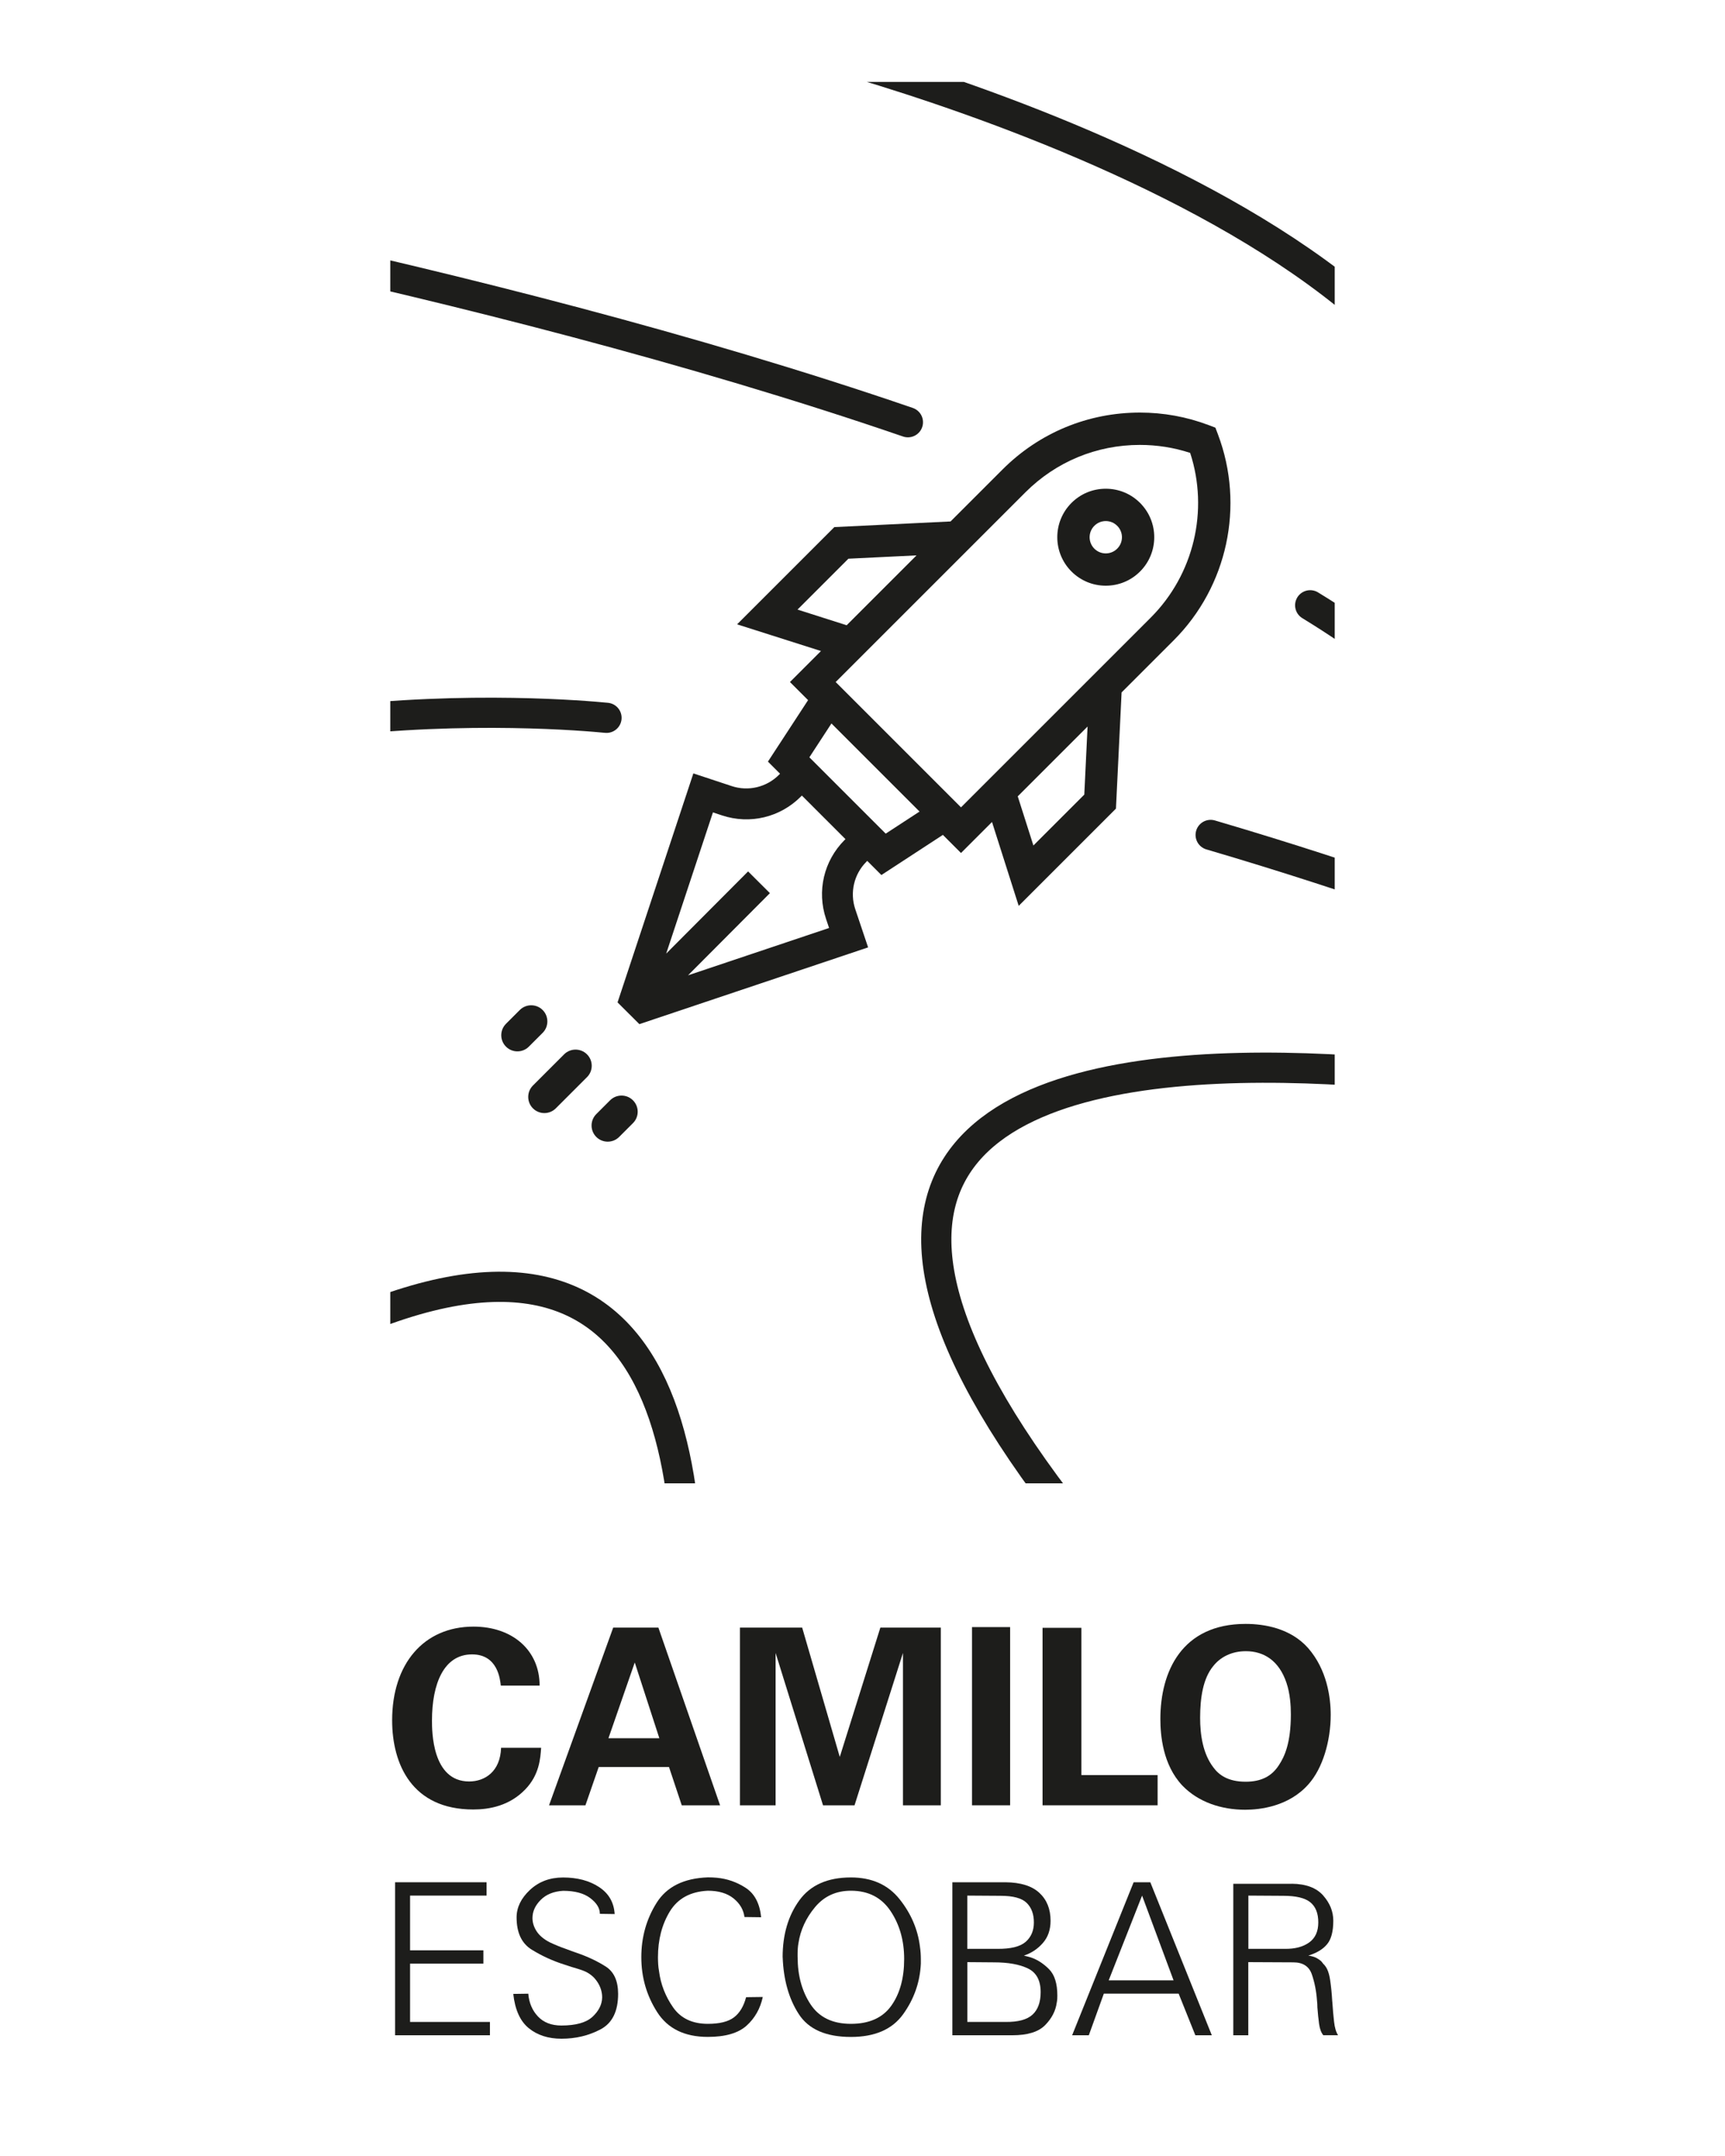 <?xml version="1.0" encoding="utf-8"?>
<!-- Generator: Adobe Illustrator 24.0.0, SVG Export Plug-In . SVG Version: 6.00 Build 0)  -->
<svg version="1.1" xmlns="http://www.w3.org/2000/svg" xmlns:xlink="http://www.w3.org/1999/xlink" x="0px" y="0px"
	 viewBox="0 0 400 500" style="enable-background:new 0 0 400 500;" xml:space="preserve">
<style type="text/css">
	.st0{clip-path:url(#SVGID_2_);}
	.st1{fill:#1D1D1B;}
	.st2{clip-path:url(#SVGID_4_);}
	.st3{fill:none;stroke:#1D1D1B;stroke-width:7;stroke-linecap:round;stroke-miterlimit:10;}
	.st4{display:none;}
	.st5{clip-path:url(#SVGID_6_);}
	.st6{fill:#FFFFFF;}
	.st7{clip-path:url(#SVGID_8_);}
	.st8{fill:none;stroke:#FFFFFF;stroke-width:7;stroke-linecap:round;stroke-miterlimit:10;}
</style>
<g id="NEGRO">
	<g>
		<defs>
			<rect id="SVGID_1_" width="400" height="500"/>
		</defs>
		<clipPath id="SVGID_2_">
			<use xlink:href="#SVGID_1_"  style="overflow:visible;"/>
		</clipPath>
		<g class="st0">
			<g>
				<path class="st1" d="M116.13,390.91c-0.17-1.42-0.68-7.24-6.67-7.24c-6.56,0-9.29,6.84-9.29,15.33c0,2.45,0,14.14,8.61,14.14
					c3.71,0,7.24-2.34,7.41-7.81h9.29c-0.17,2.45-0.4,6.27-3.71,9.69c-3.65,3.76-8.27,4.62-12.03,4.62
					c-14.2,0-18.81-10.49-18.81-20.69c0-13.05,7.3-21.72,18.87-21.72c9.01,0,15.33,5.47,15.33,13.68H116.13z"/>
				<path class="st1" d="M152.67,377.46l14.31,41.22h-8.89l-2.96-8.89h-16.3l-3.08,8.89h-8.44l14.88-41.22H152.67z M152.89,403.11
					l-5.7-17.56l-6.1,17.56H152.89z"/>
				<path class="st1" d="M171.59,377.46h14.42l8.72,29.99l9.41-29.99h14.02v41.22h-8.78v-35.34l-11.23,35.34h-7.3l-11-35.34v35.34
					h-8.27V377.46z"/>
				<path class="st1" d="M225.39,377.34h8.84v41.33h-8.84V377.34z"/>
				<path class="st1" d="M241.75,377.51h9.01v34.15h17.67v7.01h-26.68V377.51z"/>
				<path class="st1" d="M288.84,376.6c4.39,0,10.43,1.03,14.48,5.59c4.39,5.02,5.25,11.46,5.25,15.51c0,5.99-1.82,12.37-5.19,16.13
					c-4.56,5.13-11.23,5.87-14.65,5.87c-5.42,0-10.83-1.71-14.59-5.64c-4.5-4.79-5.07-11.63-5.07-15.39
					C269.06,387.72,274.01,376.6,288.84,376.6z M281.37,409.89c1.25,1.71,3.36,3.31,7.47,3.31c3.59,0,6.04-1.25,7.7-3.82
					c1.37-2.05,2.79-5.25,2.79-11.8c0-2-0.17-4.85-1.03-7.35c-1.71-5.07-5.19-7.3-9.41-7.3c-3.31,0-5.93,1.37-7.58,3.48
					c-2.34,2.85-3.02,7.3-3.02,11.97C278.29,402.31,278.92,406.7,281.37,409.89z"/>
			</g>
			<g>
				<path class="st1" d="M112.83,436.52v3.09H95.09v12.69h17v3.09h-17v13.52h18.52V472h-22v-35.48H112.83z"/>
				<path class="st1" d="M124.76,467.66c1.32,1.39,3.13,2.08,5.41,2.08c3.36,0,5.77-0.68,7.23-2.03c1.45-1.36,2.2-2.85,2.23-4.48
					c0-1.31-0.39-2.54-1.18-3.7c-0.79-1.16-1.86-2-3.23-2.52c-0.42-0.16-0.86-0.31-1.3-0.44c-0.44-0.13-0.87-0.26-1.3-0.39
					c-0.29-0.1-0.57-0.19-0.83-0.27c-0.26-0.08-0.54-0.17-0.83-0.27c-2.78-0.88-5.33-2.05-7.67-3.5c-2.34-1.45-3.5-3.94-3.5-7.47
					c0-2.32,1.03-4.44,3.09-6.37c2.06-1.93,4.62-2.89,7.69-2.89c3.3,0,6.08,0.73,8.33,2.21c2.25,1.47,3.46,3.56,3.63,6.27
					l-3.43-0.05c0-1.31-0.74-2.52-2.23-3.65c-1.49-1.13-3.58-1.69-6.3-1.69c-2.19,0.13-3.92,0.83-5.19,2.11
					c-1.27,1.27-1.91,2.68-1.91,4.21c0,1.05,0.32,2.07,0.96,3.06s1.66,1.85,3.06,2.57c0.62,0.29,1.25,0.57,1.89,0.83
					s1.28,0.51,1.94,0.73c0.42,0.16,0.84,0.32,1.25,0.47c0.41,0.15,0.81,0.29,1.2,0.42c2.55,0.88,4.78,1.94,6.69,3.16
					c1.91,1.22,2.87,3.34,2.87,6.35c0,4.05-1.36,6.79-4.09,8.23c-2.73,1.44-5.74,2.16-9.04,2.16c-3.07,0-5.6-0.82-7.6-2.45
					c-1.99-1.63-3.18-4.28-3.58-7.94l3.48-0.05C122.68,464.5,123.44,466.27,124.76,467.66z"/>
				<path class="st1" d="M170.11,440.27c-1.47-1.19-3.46-1.79-5.98-1.79c-4.05,0.2-6.99,1.81-8.82,4.83
					c-1.83,3.02-2.74,6.56-2.74,10.61c0,0.52,0.02,1.05,0.05,1.59c0.03,0.54,0.1,1.09,0.2,1.64c0.39,3.04,1.48,5.83,3.26,8.38
					s4.47,3.82,8.06,3.82c2.71,0,4.73-0.5,6.05-1.5c1.32-1,2.26-2.56,2.82-4.68l3.87-0.05c-0.59,2.71-1.85,4.93-3.77,6.66
					c-1.93,1.73-4.92,2.6-8.97,2.6c-5.39,0-9.31-1.92-11.76-5.76c-2.45-3.84-3.67-8.08-3.67-12.72c0-4.64,1.18-8.84,3.53-12.59
					c2.35-3.76,6.32-5.73,11.91-5.93c0.33,0,0.67,0.01,1.03,0.02c0.36,0.02,0.7,0.04,1.03,0.07c2.42,0.23,4.66,1.01,6.71,2.35
					c2.06,1.34,3.25,3.61,3.58,6.81l-3.87-0.05C172.41,442.91,171.58,441.46,170.11,440.27z"/>
				<path class="st1" d="M181.48,453.87c0-5.19,1.28-9.57,3.85-13.13s6.56-5.34,11.98-5.34c4.83,0,8.59,1.67,11.27,5.02
					s4.26,7.05,4.75,11.1c0.07,0.46,0.11,0.92,0.15,1.4c0.03,0.47,0.05,0.94,0.05,1.4c0,0.2,0,0.38,0,0.56s0,0.35,0,0.51
					c-0.2,4.28-1.56,8.18-4.09,11.71c-2.53,3.53-6.57,5.29-12.13,5.29c-5.78,0-9.82-1.77-12.1-5.32c-2.29-3.54-3.53-7.93-3.72-13.16
					V453.87z M184.96,453.87c0,4.28,1,7.93,2.99,10.95c1.99,3.02,5.11,4.53,9.36,4.53c4.25,0,7.37-1.4,9.36-4.19
					c1.99-2.79,2.99-6.41,2.99-10.85c0-4.25-1.04-7.95-3.14-11.1s-5.16-4.73-9.21-4.73c-3.43,0-6.2,1.27-8.31,3.8
					s-3.39,5.32-3.85,8.35c-0.07,0.39-0.12,0.79-0.15,1.2c-0.03,0.41-0.05,0.81-0.05,1.2c0,0.13,0,0.27,0,0.42c0,0.15,0,0.3,0,0.46
					V453.87z"/>
				<path class="st1" d="M233.17,436.52c3.5,0.03,6.11,0.85,7.84,2.45s2.6,3.76,2.6,6.47c0,2.09-0.6,3.81-1.79,5.17
					c-1.19,1.36-2.65,2.33-4.39,2.92c0.26,0.07,0.53,0.13,0.81,0.2s0.56,0.15,0.86,0.24c1.5,0.52,2.89,1.43,4.17,2.72
					c1.27,1.29,1.91,3.32,1.91,6.1c0,0.26-0.01,0.53-0.02,0.81c-0.02,0.28-0.06,0.56-0.12,0.86c-0.26,1.9-1.16,3.63-2.69,5.19
					c-1.54,1.57-4.07,2.35-7.59,2.35h-13.92v-35.48H233.17z M224.3,451.96h6.96c3.1,0.03,5.29-0.51,6.57-1.62
					c1.27-1.11,1.91-2.61,1.91-4.51c0-1.93-0.56-3.44-1.67-4.53c-1.11-1.09-3.12-1.64-6.03-1.64l-7.74-0.05V451.96z M224.3,468.91
					h8.87c2.91,0.03,4.99-0.53,6.25-1.69c1.26-1.16,1.89-2.9,1.89-5.22c0-2.71-0.98-4.54-2.94-5.49s-4.59-1.42-7.89-1.42l-6.17-0.05
					V468.91z"/>
				<path class="st1" d="M266.74,436.52L281,472h-3.82l-3.87-9.65h-17.35l-3.48,9.65h-3.87l14.26-35.48H266.74z M264.83,439.61
					l-7.74,19.65h15.04L264.83,439.61z"/>
				<path class="st1" d="M299.52,436.86c3.3,0.03,5.73,0.94,7.3,2.72c1.57,1.78,2.35,3.73,2.35,5.86c0,2.48-0.48,4.3-1.45,5.46
					c-0.96,1.16-2.41,2.03-4.34,2.62c0.85,0.13,1.5,0.33,1.96,0.59c0.46,0.26,0.82,0.52,1.08,0.78c0.1,0.13,0.19,0.25,0.27,0.34
					c0.08,0.1,0.16,0.2,0.22,0.29c0.07,0.03,0.12,0.08,0.17,0.15s0.09,0.11,0.12,0.15c0.59,0.69,1,1.8,1.23,3.33
					c0.23,1.54,0.39,3.17,0.49,4.9c0,0.07,0.01,0.13,0.02,0.2c0.02,0.07,0.02,0.13,0.02,0.2c0.1,1.57,0.23,3.05,0.39,4.43
					c0.16,1.39,0.47,2.43,0.93,3.11h-3.43c-0.49-0.59-0.82-1.47-0.98-2.65s-0.29-2.45-0.39-3.82c0-0.26-0.01-0.52-0.02-0.78
					c-0.02-0.26-0.04-0.52-0.07-0.78c-0.16-2.22-0.56-4.25-1.2-6.1c-0.64-1.84-2.07-2.77-4.29-2.77l-10.44-0.05V472h-3.48v-35.13
					H299.52z M289.47,451.96h8.48c2.32,0.03,4.19-0.46,5.61-1.47c1.42-1.01,2.13-2.56,2.13-4.66c0-2.12-0.62-3.68-1.86-4.68
					c-1.24-1-3.32-1.49-6.22-1.49l-8.13-0.05V451.96z"/>
			</g>
			<g>
				<g>
					<defs>
						<rect id="SVGID_3_" x="90.5" y="19" width="219" height="325"/>
					</defs>
					<clipPath id="SVGID_4_">
						<use xlink:href="#SVGID_3_"  style="overflow:visible;"/>
					</clipPath>
					<g class="st2">
						<path class="st3" d="M178,9c0,0,172,40,168,120"/>
						<path class="st3" d="M303.81,140.37C329.08,155.8,345.9,172.76,348,191"/>
						<path class="st3" d="M-11,43c0,0,120.81,20.31,221.53,54.92"/>
						<path class="st3" d="M140.64,166.47c-8.96-0.88-110.82-9.81-155.65,39.91C-55.97,251.81-48.95,345.8,10.5,428.5"/>
						<path class="st3" d="M342,214c0,0-24.68-9.61-61.27-20.37"/>
						<path class="st3" d="M360,254c0,0-338.5-66.5,26.5,229.5"/>
						<path class="st3" d="M145.05,466.6c0,0,101.04-361.16-232.8-24.96"/>
					</g>
				</g>
				<g>
					<path class="st1" d="M282.43,100.76l-0.6-1.58l-1.58-0.6c-5.1-1.93-10.46-2.9-15.93-2.9c-12.03,0-23.33,4.68-31.84,13.19
						l-12.06,12.06l-26.95,1.31l-22.55,22.55l19.45,6.19l-7.19,7.19l4.2,4.2l-9.31,14.26l2.81,2.81l-0.25,0.25
						c-2.87,2.88-7.11,3.89-10.97,2.61l-8.88-2.94l-17.58,53.11l5.06,5.04l53.04-17.8l-2.98-8.87c-1.29-3.85-0.3-8.1,2.57-10.98
						l0.21-0.21l3.28,3.28l14.26-9.31l4.2,4.2l7.19-7.19l6.19,19.45l22.55-22.55l1.31-26.95l12.06-12.06
						C284.63,136.04,288.67,117.29,282.43,100.76z M184.93,141.37l11.8-11.8l15.8-0.77L196.33,145L184.93,141.37z M195.83,194.82
						c-4.81,4.83-6.45,11.84-4.28,18.3l0.7,2.09l-32.71,10.98l18.99-19.06l-5.06-5.04l-18.99,19.06l10.84-32.75l2.1,0.7
						c6.47,2.14,13.47,0.47,18.28-4.36l0.24-0.24l10.11,10.11L195.83,194.82z M205.38,193.33l-17.7-17.7l5.12-7.85l20.43,20.43
						L205.38,193.33z M251.43,184.28l-11.8,11.8l-3.63-11.4l16.19-16.19L251.43,184.28z M266.84,143.23l-44,44l-29.06-29.06l44-44
						c7.09-7.09,16.51-10.99,26.53-10.99c3.99,0,7.91,0.62,11.67,1.85C280.34,118.39,276.84,133.22,266.84,143.23z"/>
					<path class="st1" d="M256.41,113.34c-3.01,0-5.83,1.17-7.95,3.29c-4.39,4.39-4.39,11.52,0,15.91c2.12,2.12,4.95,3.29,7.95,3.29
						c3,0,5.83-1.17,7.95-3.29c4.39-4.39,4.39-11.52,0-15.91C262.24,114.51,259.42,113.34,256.41,113.34z M259.06,127.24
						c-0.71,0.71-1.65,1.1-2.65,1.1c-1,0-1.94-0.39-2.65-1.1c-1.46-1.46-1.46-3.84,0-5.3c0.71-0.71,1.65-1.1,2.65-1.1
						c1,0,1.94,0.39,2.65,1.1C260.53,123.4,260.53,125.78,259.06,127.24z"/>
					<path class="st1" d="M125.83,239.53c1.46-1.46,1.46-3.84,0-5.3v0c-1.46-1.46-3.84-1.46-5.3,0l-3.2,3.2
						c-1.46,1.46-1.46,3.84,0,5.3c1.46,1.46,3.84,1.46,5.3,0L125.83,239.53z"/>
					<path class="st1" d="M136.11,244.51L136.11,244.51c-1.46-1.46-3.84-1.46-5.3,0l-7.23,7.23c-1.46,1.46-1.46,3.84,0,5.3l0,0
						c1.46,1.46,3.84,1.46,5.3,0l7.23-7.23C137.58,248.35,137.58,245.98,136.11,244.51z"/>
					<path class="st1" d="M146.77,255.17c-1.46-1.46-3.84-1.46-5.3,0l-3.2,3.2c-1.46,1.46-1.46,3.84,0,5.3v0
						c1.46,1.46,3.84,1.46,5.3,0l3.2-3.2C148.24,259.01,148.24,256.64,146.77,255.17L146.77,255.17z"/>
				</g>
			</g>
		</g>
	</g>
</g>
<g id="BLANCO">
</g>
</svg>
